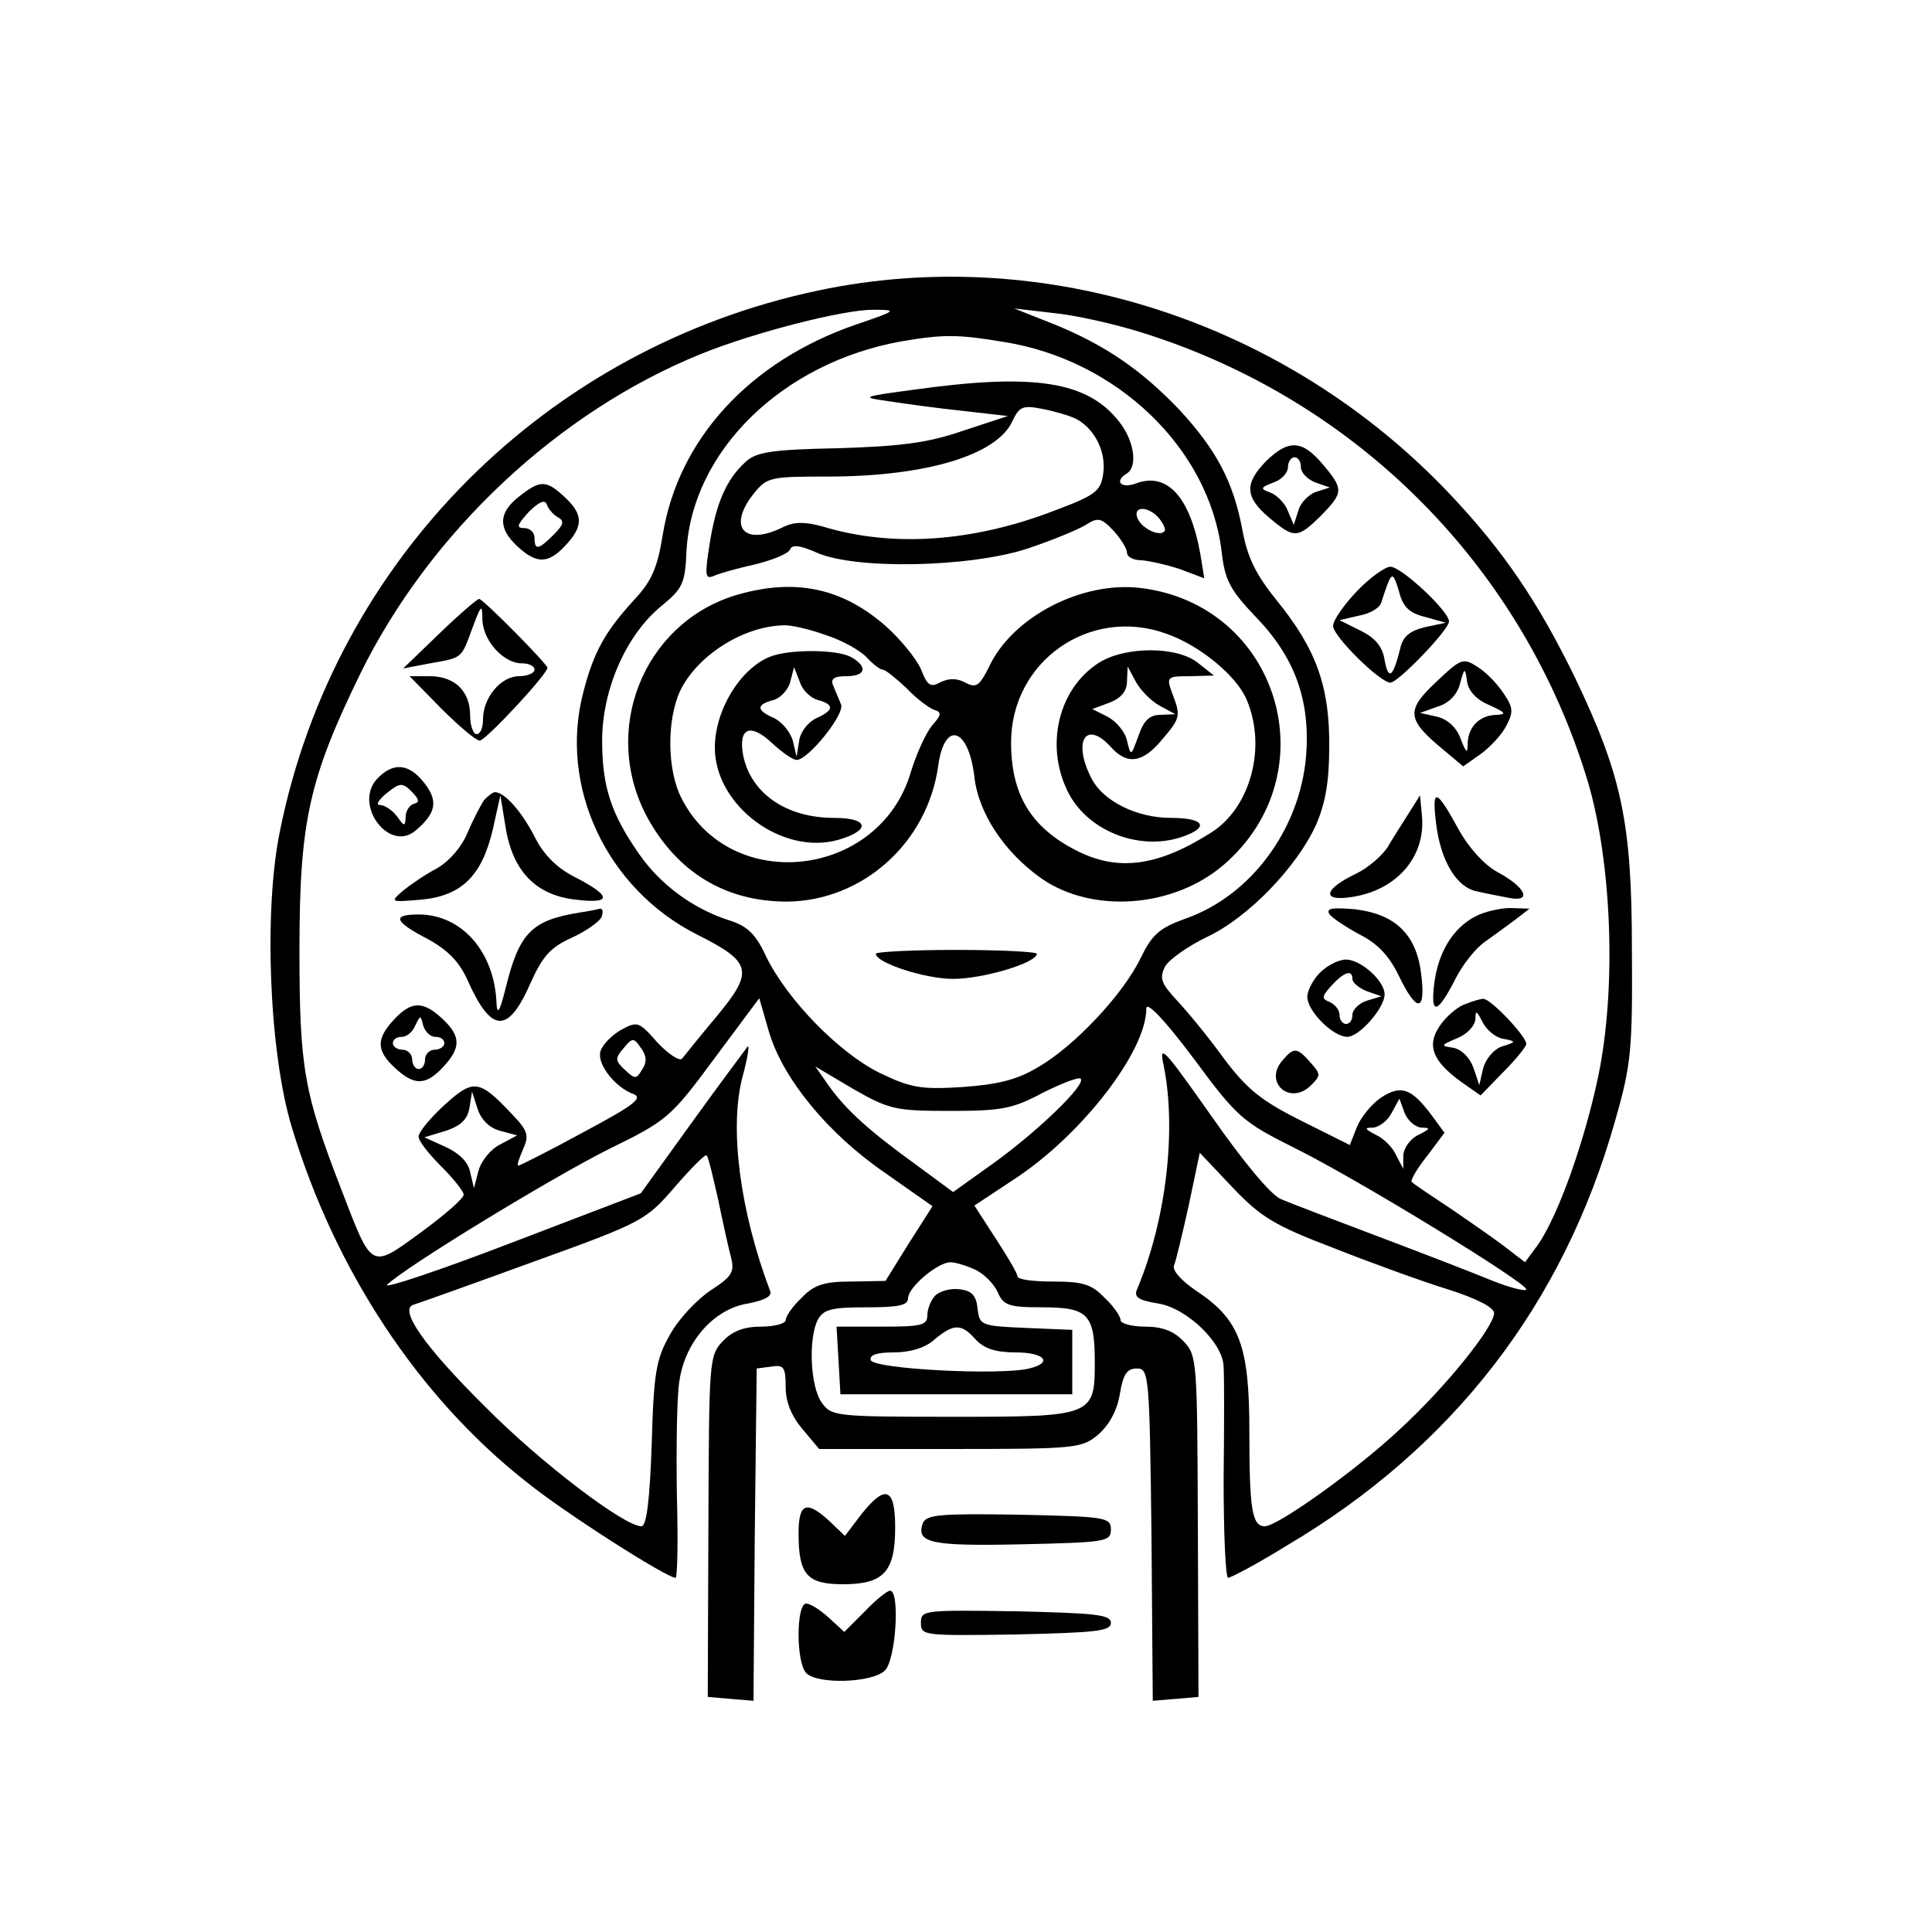 <?xml version="1.0" standalone="no"?>
<!DOCTYPE svg PUBLIC "-//W3C//DTD SVG 20010904//EN"
 "http://www.w3.org/TR/2001/REC-SVG-20010904/DTD/svg10.dtd">
<svg version="1.0" xmlns="http://www.w3.org/2000/svg"
 width="300pt" height="300pt" viewBox="0 0 300 300"
 preserveAspectRatio="xMidYMid meet">
<g transform="translate(0,300) scale(0.1,-0.1)"
fill="#000000" stroke="none">
<path d="M1271 2549 c-423 -89 -751 -418 -836 -838 -26 -124 -17 -345 18 -461
67 -222 196 -418 363 -550 59 -48 219 -150 233 -150 3 0 4 59 2 131 -1 72 0
151 4 175 9 61 54 112 107 120 25 5 37 11 34 19 -47 124 -64 254 -43 333 8 29
11 50 8 47 -3 -4 -42 -56 -86 -117 l-80 -111 -204 -78 c-112 -43 -197 -71
-190 -64 29 28 252 164 343 210 92 45 97 49 165 141 l70 94 15 -52 c21 -72 91
-158 180 -219 l74 -52 -37 -58 -36 -58 -53 -1 c-42 0 -58 -5 -77 -25 -14 -13
-25 -29 -25 -35 0 -5 -17 -10 -38 -10 -27 0 -45 -7 -60 -23 -21 -22 -21 -31
-22 -287 l-1 -265 35 -3 36 -3 2 258 3 258 23 3 c19 3 22 -1 22 -32 0 -23 9
-45 26 -65 l26 -31 203 0 c198 0 205 1 231 23 17 15 29 38 33 63 5 30 11 39
26 39 19 0 20 -8 23 -258 l2 -258 36 3 35 3 -1 265 c-1 256 -1 265 -22 287
-15 16 -33 23 -60 23 -21 0 -38 5 -38 10 0 6 -11 22 -25 35 -20 21 -34 25 -80
25 -30 0 -55 3 -55 8 0 4 -15 30 -34 59 l-33 51 62 41 c104 68 205 198 205
265 0 12 28 -17 73 -77 68 -92 76 -99 158 -140 97 -48 358 -208 359 -219 0 -4
-24 2 -52 13 -29 12 -109 43 -178 69 -69 26 -137 52 -151 58 -15 6 -57 56
-108 129 -74 105 -82 114 -74 78 20 -99 4 -239 -41 -346 -6 -13 1 -18 32 -23
45 -7 102 -62 102 -99 1 -12 1 -91 0 -174 0 -84 3 -153 7 -153 4 0 46 22 91
50 259 153 430 376 510 660 25 87 27 110 26 265 0 199 -16 271 -88 422 -57
117 -110 196 -194 285 -254 269 -630 391 -981 317z m58 -53 c-165 -57 -276
-178 -300 -327 -8 -50 -17 -71 -43 -99 -46 -50 -64 -82 -80 -144 -39 -147 36
-306 176 -377 86 -43 89 -57 31 -127 -26 -31 -50 -61 -54 -66 -4 -4 -21 7 -38
25 -29 33 -31 34 -58 19 -15 -9 -29 -24 -31 -34 -4 -20 24 -55 52 -65 15 -6
-1 -18 -78 -59 -53 -29 -99 -52 -101 -52 -3 0 1 11 7 25 10 22 8 29 -18 56
-50 53 -59 54 -104 13 -22 -20 -40 -42 -40 -49 0 -7 16 -27 35 -46 19 -19 35
-39 35 -44 0 -6 -30 -32 -67 -59 -78 -57 -75 -58 -123 67 -58 150 -65 188 -65
372 0 200 15 266 95 430 108 219 307 406 530 496 82 33 219 68 265 68 39 0 39
-1 -26 -23z m446 -13 c334 -105 591 -365 691 -698 37 -127 44 -319 16 -455
-21 -101 -62 -217 -94 -263 l-20 -27 -26 20 c-15 12 -54 39 -86 61 -33 22 -62
41 -64 44 -2 2 8 20 24 40 l27 36 -19 26 c-32 43 -48 49 -79 29 -15 -10 -32
-31 -38 -46 l-11 -28 -76 38 c-62 31 -84 49 -120 97 -23 32 -56 72 -72 89 -25
27 -28 35 -19 53 6 11 36 32 65 46 64 30 139 108 169 173 15 34 21 68 21 122
1 93 -20 152 -81 227 -33 41 -46 67 -54 111 -14 74 -40 123 -97 185 -60 63
-116 101 -194 133 l-63 25 60 -7 c33 -3 96 -17 140 -31z m-216 -14 c176 -28
319 -166 338 -326 5 -44 13 -59 53 -101 61 -63 85 -130 78 -217 -10 -113 -85
-215 -186 -251 -42 -15 -53 -25 -71 -62 -27 -56 -103 -137 -159 -169 -33 -20
-63 -27 -118 -31 -65 -4 -80 -1 -128 22 -63 31 -143 113 -176 180 -16 35 -29
48 -58 57 -56 18 -106 55 -139 102 -44 63 -58 105 -58 177 0 79 37 164 92 209
33 27 37 35 39 86 9 155 149 292 334 325 65 11 87 11 159 -1z m-562 -1130 c-9
-15 -11 -15 -27 0 -15 14 -15 18 -2 33 14 17 16 17 27 1 9 -12 10 -22 2 -34z
m478 -64 c80 0 97 3 144 28 30 15 56 25 59 22 9 -9 -67 -82 -135 -131 l-63
-45 -57 42 c-72 52 -109 85 -136 123 l-21 30 59 -35 c56 -32 66 -34 150 -34z
m-698 -31 l26 -7 -26 -14 c-15 -7 -30 -26 -34 -41 l-7 -27 -6 25 c-3 16 -18
30 -38 39 l-33 15 33 10 c24 8 34 18 37 36 l4 25 9 -28 c6 -17 19 -29 35 -33z
m1430 5 c15 0 14 -2 -4 -11 -13 -6 -23 -20 -24 -32 l0 -21 -11 21 c-5 12 -20
27 -32 32 -17 9 -18 11 -4 11 10 1 23 11 29 23 l12 22 8 -22 c5 -12 16 -22 26
-23z m-1092 -111 c7 -34 16 -75 20 -90 6 -23 2 -30 -32 -52 -22 -15 -50 -45
-63 -69 -21 -37 -25 -58 -28 -169 -3 -87 -8 -128 -16 -128 -27 0 -158 100
-242 185 -96 95 -135 152 -112 159 7 2 91 32 187 67 169 61 174 64 219 116 25
29 47 51 49 49 3 -2 10 -33 18 -68z m956 -76 c58 -23 138 -52 177 -64 44 -14
72 -28 72 -37 0 -21 -74 -114 -147 -181 -66 -62 -189 -150 -209 -150 -20 0
-24 27 -24 147 0 134 -15 174 -83 219 -22 15 -37 31 -34 39 3 7 13 49 23 94
l17 81 51 -54 c44 -46 65 -59 157 -94z m-558 -33 c14 -6 30 -22 36 -35 9 -21
17 -24 70 -24 71 0 81 -11 81 -86 0 -83 -4 -84 -221 -84 -183 0 -188 1 -203
22 -18 25 -21 100 -6 129 9 16 22 19 75 19 50 0 65 3 65 14 0 17 46 56 66 56
7 0 24 -5 37 -11z"/>
<path d="M806 2229 c-32 -25 -33 -49 -3 -77 30 -28 48 -28 75 1 28 30 28 48
-1 75 -29 27 -38 27 -71 1z m60 -32 c11 -6 9 -12 -6 -27 -24 -24 -30 -25 -30
-5 0 8 -7 15 -16 15 -13 0 -11 5 7 25 15 15 25 20 28 12 2 -7 10 -16 17 -20z"/>
<path d="M682 2016 l-56 -54 42 8 c51 9 48 7 66 56 13 35 15 37 15 12 1 -33
33 -68 61 -68 11 0 20 -4 20 -10 0 -5 -11 -10 -24 -10 -28 0 -56 -33 -56 -67
0 -13 -4 -23 -10 -23 -5 0 -10 13 -10 29 0 38 -24 61 -63 61 l-31 0 49 -50
c27 -27 54 -50 60 -50 9 0 105 103 105 113 0 6 -100 107 -106 107 -3 0 -31
-24 -62 -54z"/>
<path d="M585 1790 c-36 -40 19 -114 60 -80 32 27 36 46 14 74 -24 31 -49 33
-74 6z m58 -38 c-7 -2 -13 -11 -13 -20 -1 -16 -2 -16 -14 1 -7 9 -19 17 -26
17 -7 0 -2 8 10 18 21 17 25 17 39 3 12 -12 13 -17 4 -19z"/>
<path d="M752 1758 c-5 -7 -17 -30 -26 -51 -9 -22 -28 -44 -47 -55 -17 -9 -41
-25 -53 -35 -21 -18 -20 -18 28 -14 63 6 94 37 111 108 l12 54 8 -49 c11 -69
47 -106 109 -113 58 -7 56 6 -5 37 -26 14 -46 34 -60 63 -20 38 -45 66 -60 67
-4 0 -11 -6 -17 -12z"/>
<path d="M900 1583 c-75 -12 -94 -32 -115 -118 -9 -36 -13 -42 -14 -23 -3 80
-54 138 -121 138 -42 0 -38 -11 14 -38 31 -17 49 -35 62 -64 37 -83 63 -84 98
-4 19 42 31 55 64 70 22 10 43 25 46 32 3 8 2 13 -2 13 -4 -1 -18 -4 -32 -6z"/>
<path d="M612 1417 c-28 -30 -28 -48 1 -75 30 -28 48 -28 75 1 28 30 28 48 -1
75 -30 28 -48 28 -75 -1z m64 -27 c8 0 14 -4 14 -10 0 -5 -7 -10 -15 -10 -8 0
-15 -7 -15 -15 0 -8 -4 -15 -10 -15 -5 0 -10 7 -10 15 0 8 -7 15 -15 15 -8 0
-15 5 -15 10 0 6 6 10 14 10 8 0 17 8 21 18 8 16 8 16 12 0 3 -10 11 -18 19
-18z"/>
<path d="M1966 2284 c-34 -35 -33 -56 5 -88 39 -33 44 -32 80 3 35 36 36 41 3
80 -32 38 -53 39 -88 5z m54 -9 c0 -9 10 -19 22 -24 l23 -8 -22 -7 c-11 -4
-24 -17 -27 -29 l-7 -22 -9 21 c-4 12 -17 25 -27 29 -17 6 -16 8 5 16 12 4 22
15 22 24 0 8 5 15 10 15 6 0 10 -7 10 -15z"/>
<path d="M2107 2082 c-20 -21 -37 -45 -37 -54 0 -16 73 -88 89 -88 12 0 91 82
91 95 0 16 -74 85 -91 85 -8 0 -32 -17 -52 -38z m106 -40 l32 -9 -33 -7 c-24
-6 -34 -15 -38 -34 -11 -44 -18 -49 -24 -17 -3 21 -15 35 -38 46 l-32 16 30 7
c17 3 33 12 35 21 16 49 17 50 27 18 6 -25 16 -35 41 -41z"/>
<path d="M2230 1941 c-47 -44 -46 -58 11 -105 l31 -26 27 19 c15 11 33 30 40
44 11 21 11 28 -4 50 -9 14 -27 33 -40 41 -23 15 -26 14 -65 -23z m83 -36 c24
-11 27 -14 12 -15 -27 0 -45 -18 -46 -44 0 -17 -2 -16 -11 7 -6 17 -20 30 -36
34 l-27 6 28 10 c17 5 30 19 34 35 7 26 8 26 11 4 2 -15 15 -29 35 -37z"/>
<path d="M2230 1721 c7 -58 32 -99 63 -105 12 -3 34 -7 49 -10 38 -8 28 16
-17 40 -20 11 -44 37 -60 66 -35 64 -42 66 -35 9z"/>
<path d="M2188 1738 c-10 -16 -25 -39 -33 -53 -9 -14 -31 -33 -50 -42 -50 -24
-53 -43 -7 -36 70 10 116 62 110 126 l-3 32 -17 -27z"/>
<path d="M2064 1581 c4 -6 25 -20 47 -32 28 -14 46 -33 61 -64 28 -58 42 -57
35 1 -7 62 -39 94 -102 102 -35 3 -46 2 -41 -7z"/>
<path d="M2291 1577 c-35 -18 -58 -56 -64 -105 -6 -49 5 -47 33 8 11 22 31 47
45 57 14 10 36 26 48 35 l22 17 -30 1 c-16 0 -41 -6 -54 -13z"/>
<path d="M2050 1490 c-11 -11 -20 -28 -20 -38 0 -22 40 -62 62 -62 19 0 58 45
58 66 0 21 -37 54 -60 54 -11 0 -29 -9 -40 -20z m50 -10 c0 -6 10 -14 22 -19
l23 -8 -23 -7 c-12 -4 -22 -14 -22 -22 0 -8 -4 -14 -10 -14 -5 0 -10 6 -10 14
0 8 -7 16 -15 20 -13 5 -13 8 2 25 20 22 33 26 33 11z"/>
<path d="M2273 1440 c-12 -5 -29 -20 -38 -34 -20 -30 -10 -54 34 -86 l30 -21
35 36 c20 20 36 40 36 44 0 12 -56 71 -67 70 -4 0 -18 -4 -30 -9z m61 -53 c21
-4 21 -5 -2 -12 -12 -4 -25 -19 -29 -34 l-6 -26 -9 27 c-6 16 -18 28 -31 31
-21 3 -20 4 6 15 15 6 27 19 28 29 0 15 2 14 11 -4 6 -12 20 -24 32 -26z"/>
<path d="M1992 1354 c-31 -34 11 -72 44 -39 15 15 15 17 -1 35 -21 24 -26 24
-43 4z"/>
<path d="M1420 2395 c-83 -11 -84 -12 -40 -18 25 -4 77 -11 115 -15 l70 -8
-70 -23 c-55 -19 -97 -24 -194 -27 -102 -2 -127 -6 -143 -21 -30 -27 -46 -64
-56 -127 -8 -51 -7 -56 7 -50 9 4 38 12 65 18 28 7 51 17 53 23 3 8 16 6 41
-5 60 -27 238 -23 327 6 39 13 80 30 91 37 19 12 24 11 43 -9 11 -12 21 -28
21 -34 0 -7 10 -12 23 -12 12 -1 39 -7 60 -14 l37 -14 -6 37 c-16 90 -52 129
-101 110 -23 -8 -33 4 -13 16 17 11 11 51 -12 80 -49 63 -132 76 -318 50z
m252 -46 c29 -16 46 -52 41 -85 -4 -27 -12 -33 -76 -57 -127 -49 -252 -57
-358 -25 -29 8 -45 8 -62 0 -61 -31 -88 -1 -47 51 21 26 25 27 115 27 152 0
263 33 287 86 11 23 16 25 47 19 20 -4 44 -11 53 -16z m128 -154 c7 -9 11 -18
8 -20 -8 -9 -36 5 -42 21 -7 19 18 18 34 -1z"/>
<path d="M1140 2075 c-142 -45 -207 -210 -135 -344 47 -86 122 -131 217 -131
118 1 219 92 235 212 10 70 47 58 56 -18 6 -56 46 -117 104 -158 79 -55 205
-46 283 21 165 142 86 404 -129 430 -91 11 -199 -45 -235 -122 -15 -30 -20
-34 -37 -25 -13 7 -25 7 -38 1 -16 -9 -21 -6 -31 20 -7 16 -32 47 -56 68 -68
59 -142 74 -234 46z m142 -61 c25 -8 54 -24 64 -35 9 -10 21 -19 25 -19 4 0
20 -13 36 -28 15 -16 35 -31 43 -34 13 -4 12 -8 -3 -25 -9 -11 -24 -43 -33
-73 -49 -164 -280 -190 -356 -39 -22 43 -23 120 -2 166 26 54 96 100 160 102
11 1 41 -6 66 -15z m529 2 c52 -18 110 -66 125 -103 31 -73 6 -166 -54 -205
-83 -53 -145 -62 -210 -29 -71 36 -102 87 -102 168 0 126 122 212 241 169z"/>
<path d="M1195 1980 c-46 -19 -85 -83 -85 -141 0 -90 105 -168 192 -143 51 15
47 34 -7 34 -74 0 -129 38 -141 97 -8 43 11 51 45 19 15 -14 32 -26 38 -26 18
0 75 71 69 86 -3 8 -9 21 -12 29 -5 11 1 15 20 15 31 0 34 15 7 30 -23 12 -97
12 -126 0z m75 -67 c26 -7 25 -16 -2 -28 -13 -6 -25 -21 -27 -35 l-4 -25 -6
25 c-4 14 -17 29 -29 35 -28 12 -28 21 -1 28 11 3 23 16 26 28 l6 23 9 -23 c4
-13 17 -25 28 -28z"/>
<path d="M1705 1970 c-61 -40 -82 -126 -48 -197 29 -62 110 -95 177 -73 45 15
37 30 -16 30 -53 0 -105 26 -123 61 -30 58 -9 92 30 49 25 -28 49 -25 79 11
29 34 30 37 16 73 -9 25 -8 26 28 26 l37 1 -24 19 c-32 27 -115 27 -156 0z
m96 -66 l24 -13 -23 -1 c-17 0 -26 -9 -34 -32 -12 -33 -12 -33 -18 -8 -3 14
-17 30 -30 37 l-24 12 27 10 c18 7 27 18 27 33 l1 23 13 -24 c7 -13 24 -30 37
-37z"/>
<path d="M1360 1519 c0 -14 76 -39 120 -39 47 0 130 25 130 39 0 3 -56 6 -125
6 -69 0 -125 -3 -125 -6z"/>
<path d="M1452 988 c-6 -6 -12 -20 -12 -30 0 -16 -9 -18 -71 -18 l-70 0 3 -52
3 -53 180 0 180 0 0 50 0 50 -72 3 c-70 3 -72 4 -75 30 -2 20 -9 28 -28 30
-14 2 -31 -3 -38 -10z m63 -68 c13 -14 31 -20 62 -20 45 0 59 -16 21 -25 -44
-11 -241 -1 -246 13 -2 8 9 12 36 12 25 0 49 7 63 20 30 25 42 25 64 0z"/>
<path d="M1337 648 l-25 -33 -24 23 c-36 33 -48 28 -48 -19 0 -64 13 -79 69
-79 63 0 81 19 81 88 0 62 -15 68 -53 20z"/>
<path d="M1433 635 c-11 -31 12 -36 153 -33 131 3 139 4 139 23 0 19 -8 20
-143 23 -123 2 -143 0 -149 -13z"/>
<path d="M1343 498 l-32 -32 -24 22 c-13 12 -29 22 -35 22 -16 0 -16 -92 0
-108 18 -18 103 -15 122 4 17 16 24 124 8 124 -4 0 -22 -14 -39 -32z"/>
<path d="M1430 480 c0 -20 4 -20 148 -18 123 3 147 5 147 18 0 13 -24 15 -147
18 -144 2 -148 2 -148 -18z"/>
</g>
</svg>
